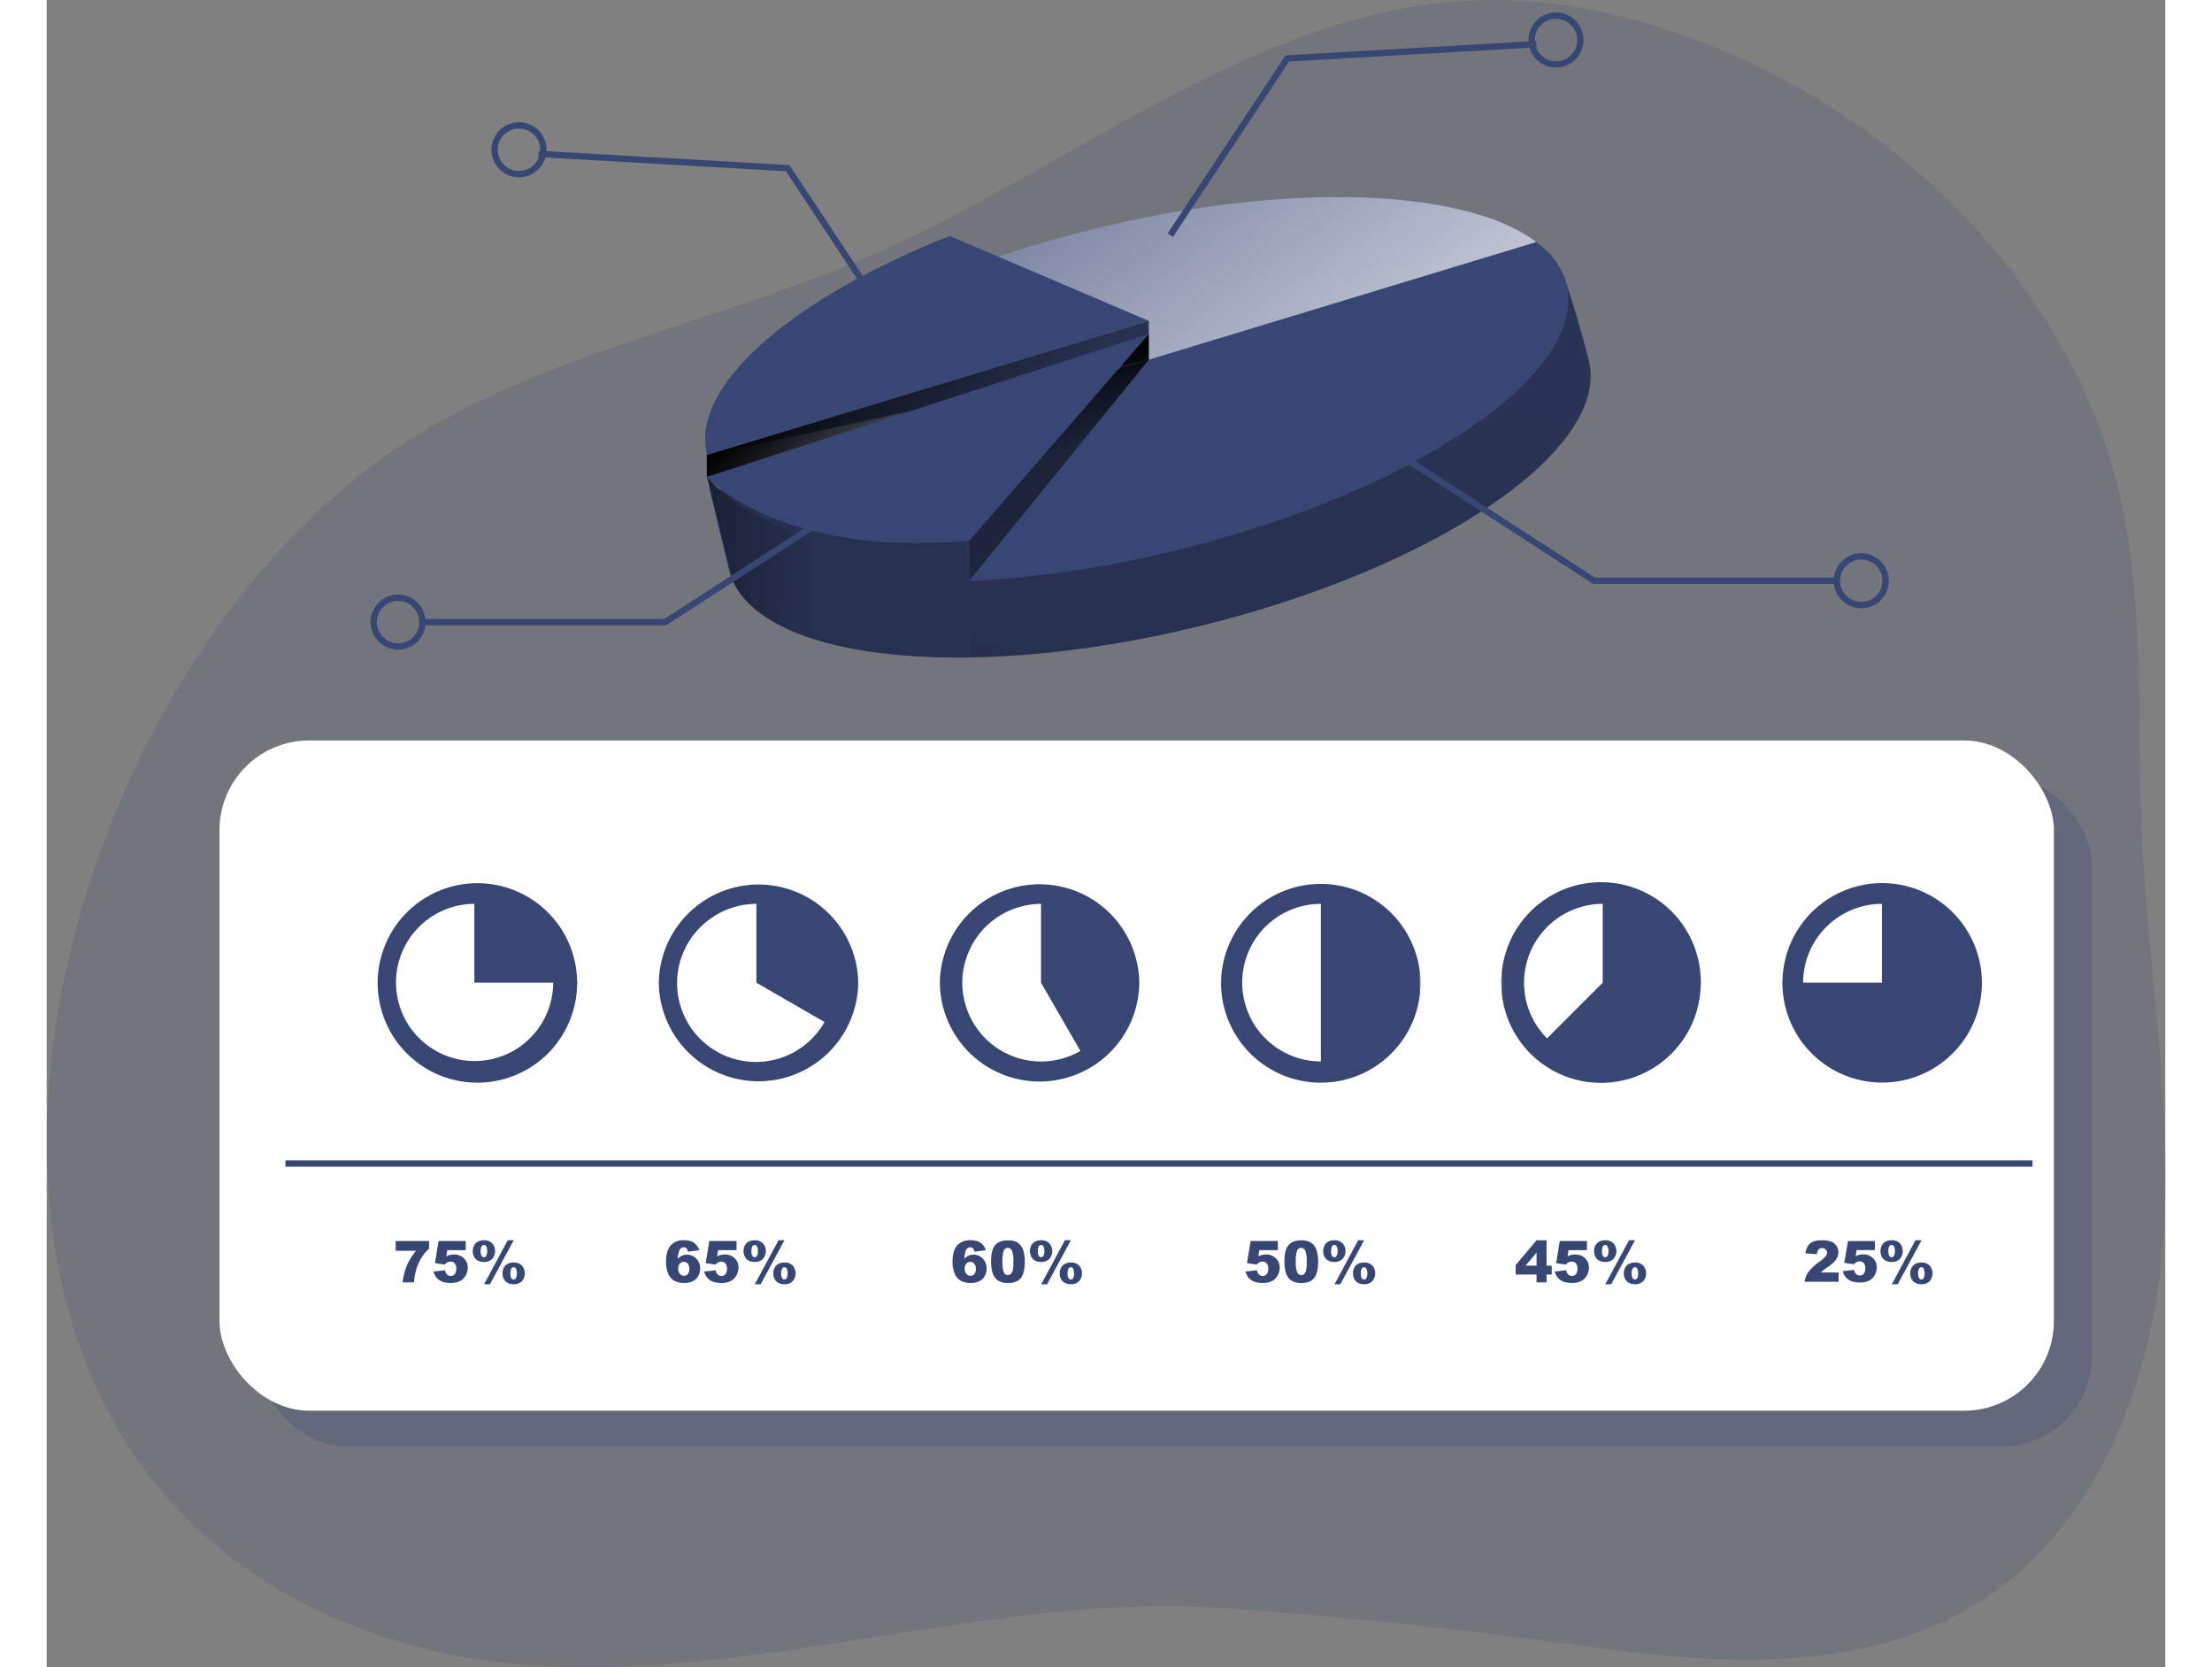 <svg id="Layer_1" data-name="Layer 1" xmlns="http://www.w3.org/2000/svg" xmlns:xlink="http://www.w3.org/1999/xlink" viewBox="0 0 913.49 718.85" width="406" height="306" class="illustration styles_illustrationTablet__1DWOa"><rect x="0" y="0" width="913.49" height="718.85" fill="#808080" stroke="none"/><defs><linearGradient id="linear-gradient" x1="427.74" y1="660.98" x2="735.2" y2="-602.71" gradientUnits="userSpaceOnUse"><stop offset="0.01"></stop><stop offset="0.08" stop-opacity="0.69"></stop><stop offset="0.21" stop-opacity="0.32"></stop><stop offset="1" stop-opacity="0"></stop></linearGradient><linearGradient id="linear-gradient-2" x1="623.47" y1="422.28" x2="378.33" y2="88.29" gradientUnits="userSpaceOnUse"><stop offset="0.01" stop-color="#fff"></stop><stop offset="1" stop-color="#fff" stop-opacity="0"></stop></linearGradient><linearGradient id="linear-gradient-3" x1="374.44" y1="489.95" x2="535.3" y2="-171.17" xlink:href="#linear-gradient"></linearGradient><linearGradient id="linear-gradient-4" x1="350.48" y1="137.59" x2="581.84" y2="408.16" xlink:href="#linear-gradient"></linearGradient><linearGradient id="linear-gradient-5" x1="424.7" y1="160.92" x2="477.49" y2="323.87" xlink:href="#linear-gradient"></linearGradient><linearGradient id="linear-gradient-6" x1="242.02" y1="346.25" x2="862.08" y2="361.62" xlink:href="#linear-gradient"></linearGradient></defs><title>4. </title><path d="M525,147.66c-41.79,22-82.69,48.15-125.58,67-63,27.75-132.57,40.44-192.13,75C36.9,388.47-48.26,731.86,187.54,810.81c114.69,38.4,242.84-20.38,360.76-12.45,54.14,3.64,106.76,9.55,161.21,17,54,7.37,113.44,11.3,162.42-17.14,52.66-30.57,78-94.08,83-154.76s-6.6-121.39-9.12-182.23c-2-47,1.44-94.73-8.86-140.65C917,231.93,846,159.8,761.84,125.5c-31.44-12.82-65.14-21-99.09-20.37C613.63,106,568.83,124.59,525,147.66Z" transform="translate(-42.61 -105.1)" fill="#384674" opacity="0.18" style="isolation: isolate;"></path><path d="M539.12,375.2c-102.35,24.95-192.93,14.06-202.27-24.33-.65-2.64-8.68-35.06-8.55-37.84,0-.08,4.39,0,4.42-.13,2.21-37.15,77.46-53.45,172.55-76.66,83.51-20.34,155.15-44.55,185.26-21.73,6.8,5.14,15.28,39,17,46.08C716.9,299,641.49,350.27,539.12,375.2Z" transform="translate(-42.61 -105.1)" fill="#384674"></path><path d="M539.12,375.2c-102.35,24.95-192.93,14.06-202.27-24.33-.65-2.64-9.37-39.17-9.37-39.17,2.21-37.16,82.7-52.25,177.79-75.46,83.51-20.34,161.81-34.43,191.93-11.61,0,0,8.61,28.89,10.33,36C716.9,299,641.49,350.27,539.12,375.2Z" transform="translate(-42.61 -105.1)" fill="url(#linear-gradient)"></path><rect x="90.9" y="334.65" width="790.95" height="288.98" rx="38.64" fill="#384674" opacity="0.29" style="isolation: isolate;"></rect><rect x="74.5" y="319.27" width="790.95" height="288.98" rx="38.64" fill="#fff" style="isolation: isolate;"></rect><path d="M306.5,528.9c0,.5.06,1,.08,1.48,0-.5,0-1,0-1.48Z" transform="translate(-42.61 -105.1)" fill="#384674"></path><path d="M306.58,527.41c0,.5-.08,1-.08,1.49h.11C306.61,528.4,306.59,527.91,306.58,527.41Z" transform="translate(-42.61 -105.1)" fill="#384674"></path><path d="M427.69,528.9c0,.5.06,1,.07,1.48,0-.5,0-1,0-1.48Z" transform="translate(-42.61 -105.1)" fill="#384674"></path><path d="M427.76,527.41c0,.5-.07,1-.07,1.49h.11C427.8,528.4,427.77,527.91,427.76,527.41Z" transform="translate(-42.61 -105.1)" fill="#384674"></path><path d="M271.26,528.9h.11c0-.5-.06-1-.08-1.49C271.29,527.91,271.26,528.4,271.26,528.9Z" transform="translate(-42.61 -105.1)" fill="#384674"></path><path d="M271.29,530.38c0-.5.08-1,.08-1.48h-.11C271.26,529.39,271.29,529.88,271.29,530.38Z" transform="translate(-42.61 -105.1)" fill="#384674"></path><path d="M549,527.41c0,.5-.08,1-.08,1.49H549C549,528.4,549,527.91,549,527.41Z" transform="translate(-42.61 -105.1)" fill="#384674"></path><path d="M392.44,528.9h.12c0-.51-.06-1-.08-1.49C392.47,527.91,392.44,528.4,392.44,528.9Z" transform="translate(-42.61 -105.1)" fill="#384674"></path><path d="M548.87,528.9c0,.5.06,1,.08,1.48,0-.5,0-1,0-1.48Z" transform="translate(-42.61 -105.1)" fill="#384674"></path><path d="M392.48,530.38c0-.5.08-1,.08-1.48h-.12C392.44,529.39,392.47,529.88,392.48,530.38Z" transform="translate(-42.61 -105.1)" fill="#384674"></path><path d="M513.67,530.38c0-.5.07-1,.07-1.48h-.11C513.63,529.39,513.66,529.88,513.67,530.38Z" transform="translate(-42.61 -105.1)" fill="#384674"></path><path d="M669.82,528.9a42.84,42.84,0,0,0,.22,4.41c.08-1.46.13-2.93.13-4.41Z" transform="translate(-42.61 -105.1)" fill="#384674"></path><path d="M670,524.48a42.89,42.89,0,0,0-.22,4.42h.35C670.17,527.41,670.12,525.94,670,524.48Z" transform="translate(-42.61 -105.1)" fill="#384674"></path><path d="M513.63,528.9h.11c0-.5-.06-1-.07-1.49C513.66,527.91,513.63,528.4,513.63,528.9Z" transform="translate(-42.61 -105.1)" fill="#384674"></path><path d="M791.12,528.9c0-.5,0-1,0-1.49,0,.5-.08,1-.08,1.49Z" transform="translate(-42.61 -105.1)" fill="#384674"></path><path d="M634.7,533.31a42.83,42.83,0,0,0,.23-4.41h-.36C634.57,530.38,634.62,531.85,634.7,533.31Z" transform="translate(-42.61 -105.1)" fill="#384674"></path><path d="M634.57,528.9h.36a42.87,42.87,0,0,0-.23-4.42C634.62,525.94,634.57,527.41,634.57,528.9Z" transform="translate(-42.61 -105.1)" fill="#384674"></path><path d="M791,528.9c0,.5.06,1,.08,1.48,0-.5,0-1,0-1.48Z" transform="translate(-42.61 -105.1)" fill="#384674"></path><path d="M755.76,528.9h.11c0-.5-.06-1-.07-1.49C755.79,527.91,755.76,528.4,755.76,528.9Z" transform="translate(-42.61 -105.1)" fill="#384674"></path><path d="M755.8,530.38c0-.5.07-1,.07-1.48h-.11C755.76,529.39,755.79,529.88,755.8,530.38Z" transform="translate(-42.61 -105.1)" fill="#384674"></path><path d="M271.29,527.41a43,43,0,1,0,0,3c0-.5,0-1,0-1.48S271.29,527.91,271.29,527.41Z" transform="translate(-42.61 -105.1)" fill="#384674"></path><path d="M392.48,527.41a43,43,0,0,0-85.9,0c0,.5,0,1,0,1.49s0,1,0,1.48a43,43,0,0,0,85.9,0c0-.5,0-1,0-1.48S392.47,527.91,392.48,527.41Z" transform="translate(-42.61 -105.1)" fill="#384674"></path><path d="M634.7,524.48A43,43,0,0,0,549,527.41c0,.5,0,1,0,1.49s0,1,0,1.48a43,43,0,0,0,85.75,2.93c-.08-1.46-.13-2.93-.13-4.41S634.62,525.94,634.7,524.48Z" transform="translate(-42.61 -105.1)" fill="#384674"></path><path d="M513.67,527.41a43,43,0,0,0-85.91,0c0,.5,0,1,0,1.49s0,1,0,1.48a43,43,0,0,0,85.91,0c0-.5,0-1,0-1.48S513.66,527.91,513.67,527.41Z" transform="translate(-42.61 -105.1)" fill="#384674"></path><path d="M755.8,527.41A43,43,0,0,0,670,524.48c.08,1.46.13,2.93.13,4.42s0,3-.13,4.41a43,43,0,0,0,85.76-2.93c0-.5,0-1,0-1.48S755.79,527.91,755.8,527.41Z" transform="translate(-42.61 -105.1)" fill="#384674"></path><path d="M834,485.87a43,43,0,0,0-42.95,41.54c0,.5,0,1,0,1.49s0,1,0,1.48A43,43,0,1,0,834,485.87Z" transform="translate(-42.61 -105.1)" fill="#384674"></path><path d="M227,528.81h0v-34a33.89,33.89,0,1,0,34,34Z" transform="translate(-42.61 -105.1)" fill="#fff"></path><path d="M348.61,528.81h0v-34a34.33,34.33,0,0,0-17,4.57,34.54,34.54,0,0,0-7.05,5.38,34,34,0,1,0,53.43,41Z" transform="translate(-42.61 -105.1)" fill="#fff"></path><path d="M471.34,528.81h0v-34a34.29,34.29,0,0,0-24,10,34.31,34.31,0,0,0-9.95,24,34.25,34.25,0,0,0,4.57,17,34,34,0,0,0,20.61,15.82,34,34,0,0,0,25.76-3.39Z" transform="translate(-42.61 -105.1)" fill="#fff"></path><path d="M592,528.81v-34a34.33,34.33,0,0,0-17,4.57,34.54,34.54,0,0,0-7,5.38,34,34,0,0,0,24,58v-34Z" transform="translate(-42.61 -105.1)" fill="#fff"></path><path d="M713.53,528.81v-34a34,34,0,0,0-24,58l24-24Z" transform="translate(-42.61 -105.1)" fill="#fff"></path><path d="M833.92,528.81v-34a34.08,34.08,0,0,0-34,34Z" transform="translate(-42.61 -105.1)" fill="#fff"></path><path d="M193.07,640.17h14.42v3.33a18.27,18.27,0,0,0-3.14,3.68,21.35,21.35,0,0,0-2.41,5.35A25.18,25.18,0,0,0,201,658h-4.93a28.42,28.42,0,0,1,1.84-7.3,27.18,27.18,0,0,1,3.95-6.31h-8.78Z" transform="translate(-42.61 -105.1)" fill="#384674"></path><path d="M211.56,640.17h11.73v3.94h-7.95l-.42,2.67a8.39,8.39,0,0,1,1.63-.58,6.81,6.81,0,0,1,1.6-.2,5.94,5.94,0,0,1,4.33,1.62,5.41,5.41,0,0,1,1.66,4.06,6.85,6.85,0,0,1-.85,3.31,5.75,5.75,0,0,1-2.43,2.43,8.5,8.5,0,0,1-4,.84,12.07,12.07,0,0,1-3-.33,6.18,6.18,0,0,1-2.13-1,5.79,5.79,0,0,1-1.43-1.5,7.57,7.57,0,0,1-.91-2.08l5-.55a3,3,0,0,0,.85,1.83,2.25,2.25,0,0,0,1.59.62,2.14,2.14,0,0,0,1.7-.78,3.49,3.49,0,0,0,.67-2.34,3.4,3.4,0,0,0-.67-2.33,2.37,2.37,0,0,0-1.81-.74,3,3,0,0,0-1.38.35,3.93,3.93,0,0,0-1.1.93l-4.21-.61Z" transform="translate(-42.61 -105.1)" fill="#384674"></path><path d="M226.31,644.54a5.24,5.24,0,0,1,.55-2.36,3.79,3.79,0,0,1,1.64-1.72,5.46,5.46,0,0,1,2.63-.6,4.79,4.79,0,0,1,3.52,1.28,5.13,5.13,0,0,1,0,6.8,4.79,4.79,0,0,1-3.52,1.28,5.46,5.46,0,0,1-2.63-.6,3.74,3.74,0,0,1-1.64-1.72A5.21,5.21,0,0,1,226.31,644.54Zm3.41,0a3.76,3.76,0,0,0,.49,2.18,1.06,1.06,0,0,0,.92.45,1,1,0,0,0,.91-.45,3.76,3.76,0,0,0,.49-2.18,3.86,3.86,0,0,0-.49-2.19,1,1,0,0,0-.91-.43,1.06,1.06,0,0,0-.92.43A3.81,3.81,0,0,0,229.72,644.56Zm11.7-4.7H244l-10.28,19h-2.53Zm-2.28,14.3a5.47,5.47,0,0,1,.53-2.36,3.83,3.83,0,0,1,1.66-1.72,5.41,5.41,0,0,1,2.61-.61,4.82,4.82,0,0,1,3.54,1.28,5.17,5.17,0,0,1,0,6.81,4.82,4.82,0,0,1-3.54,1.28,5.3,5.3,0,0,1-2.61-.61,3.76,3.76,0,0,1-1.66-1.71A5.47,5.47,0,0,1,239.14,654.16Zm3.41,0a3.9,3.9,0,0,0,.48,2.19,1,1,0,0,0,.91.43,1.07,1.07,0,0,0,.93-.43,5.24,5.24,0,0,0,0-4.38,1.05,1.05,0,0,0-.93-.44,1,1,0,0,0-.91.45A3.84,3.84,0,0,0,242.55,654.18Z" transform="translate(-42.61 -105.1)" fill="#384674"></path><path d="M324,644.17l-4.92.61a2.62,2.62,0,0,0-.64-1.46,1.61,1.61,0,0,0-1.13-.42,2,2,0,0,0-1.86,1.21,10.68,10.68,0,0,0-.72,3.74,6.35,6.35,0,0,1,1.82-1.33,5,5,0,0,1,2.16-.43,5.37,5.37,0,0,1,4,1.7,5.92,5.92,0,0,1,1.65,4.3,6.41,6.41,0,0,1-.83,3.22,5.44,5.44,0,0,1-2.31,2.2,8.08,8.08,0,0,1-3.69.75,8.79,8.79,0,0,1-4.29-.91,6.5,6.5,0,0,1-2.58-2.91,12.27,12.27,0,0,1-1-5.28c0-3.21.68-5.57,2-7.06a7.18,7.18,0,0,1,5.61-2.24,9.47,9.47,0,0,1,3.36.49,5.19,5.19,0,0,1,2,1.44A6.4,6.4,0,0,1,324,644.17Zm-9.1,7.92a3.28,3.28,0,0,0,.73,2.27,2.29,2.29,0,0,0,1.78.82,2.1,2.1,0,0,0,1.63-.74,3.24,3.24,0,0,0,.65-2.21,3.4,3.4,0,0,0-.67-2.29,2.14,2.14,0,0,0-1.69-.79,2.23,2.23,0,0,0-1.73.76A3.11,3.11,0,0,0,314.94,652.09Z" transform="translate(-42.61 -105.1)" fill="#384674"></path><path d="M328.31,640.17h11.74v3.94H332.1l-.43,2.67a8.25,8.25,0,0,1,1.64-.58,6.66,6.66,0,0,1,1.59-.2,5.94,5.94,0,0,1,4.33,1.62,5.41,5.41,0,0,1,1.66,4.06A6.85,6.85,0,0,1,340,655a5.75,5.75,0,0,1-2.43,2.43,8.5,8.5,0,0,1-4,.84,12.07,12.07,0,0,1-3-.33,6.36,6.36,0,0,1-2.13-1,6,6,0,0,1-1.43-1.5,8.22,8.22,0,0,1-.91-2.08l5-.55a3.14,3.14,0,0,0,.85,1.83,2.29,2.29,0,0,0,1.59.62,2.16,2.16,0,0,0,1.71-.78,3.55,3.55,0,0,0,.67-2.34,3.39,3.39,0,0,0-.68-2.33,2.35,2.35,0,0,0-1.81-.74,3,3,0,0,0-1.38.35,3.91,3.91,0,0,0-1.09.93l-4.21-.61Z" transform="translate(-42.61 -105.1)" fill="#384674"></path><path d="M343.07,644.54a5.37,5.37,0,0,1,.54-2.36,3.81,3.81,0,0,1,1.65-1.72,5.43,5.43,0,0,1,2.63-.6,4.78,4.78,0,0,1,3.51,1.28,5.13,5.13,0,0,1,0,6.8,4.78,4.78,0,0,1-3.51,1.28,5.43,5.43,0,0,1-2.63-.6,3.76,3.76,0,0,1-1.65-1.72A5.34,5.34,0,0,1,343.07,644.54Zm3.41,0a3.84,3.84,0,0,0,.48,2.18,1.06,1.06,0,0,0,.93.45,1,1,0,0,0,.9-.45,3.76,3.76,0,0,0,.49-2.18,3.86,3.86,0,0,0-.49-2.19,1,1,0,0,0-.9-.43,1.07,1.07,0,0,0-.93.43A3.9,3.9,0,0,0,346.48,644.56Zm11.69-4.7h2.56l-10.27,19h-2.54Zm-2.28,14.3a5.34,5.34,0,0,1,.54-2.36,3.76,3.76,0,0,1,1.65-1.72,5.42,5.42,0,0,1,2.62-.61,4.79,4.79,0,0,1,3.53,1.28,5.14,5.14,0,0,1,0,6.81,4.79,4.79,0,0,1-3.53,1.28,5.31,5.31,0,0,1-2.62-.61,3.69,3.69,0,0,1-1.65-1.71A5.34,5.34,0,0,1,355.89,654.16Zm3.41,0a3.81,3.81,0,0,0,.49,2.19,1,1,0,0,0,.91.43,1.06,1.06,0,0,0,.92-.43,5.14,5.14,0,0,0,0-4.38,1,1,0,0,0-.92-.44,1,1,0,0,0-.91.45A3.76,3.76,0,0,0,359.3,654.18Z" transform="translate(-42.61 -105.1)" fill="#384674"></path><path d="M447.54,644.17l-4.92.61a2.69,2.69,0,0,0-.65-1.46,1.59,1.59,0,0,0-1.12-.42,2,2,0,0,0-1.87,1.21,11.18,11.18,0,0,0-.72,3.74,6.35,6.35,0,0,1,1.82-1.33,5.08,5.08,0,0,1,2.16-.43,5.41,5.41,0,0,1,4,1.7,6,6,0,0,1,1.64,4.3,6.41,6.41,0,0,1-.83,3.22,5.33,5.33,0,0,1-2.31,2.2,8.08,8.08,0,0,1-3.69.75,8.81,8.81,0,0,1-4.29-.91,6.42,6.42,0,0,1-2.57-2.91,12.12,12.12,0,0,1-1-5.28c0-3.21.68-5.57,2-7.06a7.2,7.2,0,0,1,5.62-2.24,9.45,9.45,0,0,1,3.35.49,5.3,5.3,0,0,1,2.05,1.44A6.55,6.55,0,0,1,447.54,644.17Zm-9.11,7.92a3.28,3.28,0,0,0,.73,2.27,2.29,2.29,0,0,0,1.79.82,2.1,2.1,0,0,0,1.62-.74,3.24,3.24,0,0,0,.66-2.21,3.4,3.4,0,0,0-.68-2.29,2.14,2.14,0,0,0-1.69-.79,2.25,2.25,0,0,0-1.73.76A3.15,3.15,0,0,0,438.43,652.09Z" transform="translate(-42.61 -105.1)" fill="#384674"></path><path d="M449.8,649q0-5.07,1.83-7.1c1.21-1.35,3.07-2,5.56-2a8.21,8.21,0,0,1,2.95.45,5.35,5.35,0,0,1,1.88,1.15,6,6,0,0,1,1.15,1.49,7.68,7.68,0,0,1,.67,1.83,17.09,17.09,0,0,1,.5,4.15q0,4.85-1.64,7.08t-5.64,2.25a7.86,7.86,0,0,1-3.63-.72,5.78,5.78,0,0,1-2.27-2.1,7.85,7.85,0,0,1-1-2.69A18.11,18.11,0,0,1,449.8,649Zm4.9,0a11.85,11.85,0,0,0,.61,4.64,1.88,1.88,0,0,0,1.74,1.25,1.83,1.83,0,0,0,1.3-.53,3.23,3.23,0,0,0,.81-1.67,17.1,17.1,0,0,0,.26-3.56,12.44,12.44,0,0,0-.6-4.76,1.92,1.92,0,0,0-1.8-1.22,1.84,1.84,0,0,0-1.77,1.25A13.08,13.08,0,0,0,454.7,649Z" transform="translate(-42.61 -105.1)" fill="#384674"></path><path d="M466.56,644.54a5.37,5.37,0,0,1,.54-2.36,3.81,3.81,0,0,1,1.65-1.72,5.43,5.43,0,0,1,2.63-.6,4.79,4.79,0,0,1,3.52,1.28,5.16,5.16,0,0,1,0,6.8,4.79,4.79,0,0,1-3.52,1.28,5.43,5.43,0,0,1-2.63-.6,3.76,3.76,0,0,1-1.65-1.72A5.34,5.34,0,0,1,466.56,644.54Zm3.41,0a3.76,3.76,0,0,0,.49,2.18,1.16,1.16,0,0,0,1.83,0,3.84,3.84,0,0,0,.48-2.18,4,4,0,0,0-.48-2.19,1.19,1.19,0,0,0-1.83,0A3.81,3.81,0,0,0,470,644.56Zm11.69-4.7h2.57l-10.28,19h-2.54Zm-2.27,14.3a5.47,5.47,0,0,1,.53-2.36,3.81,3.81,0,0,1,1.65-1.72,5.48,5.48,0,0,1,2.62-.61,4.79,4.79,0,0,1,3.53,1.28,5.14,5.14,0,0,1,0,6.81,4.79,4.79,0,0,1-3.53,1.28,5.37,5.37,0,0,1-2.62-.61,3.74,3.74,0,0,1-1.65-1.71A5.47,5.47,0,0,1,479.39,654.16Zm3.4,0a3.9,3.9,0,0,0,.49,2.19,1,1,0,0,0,.91.43,1.05,1.05,0,0,0,.92-.43,5.14,5.14,0,0,0,0-4.38,1.16,1.16,0,0,0-1.83,0A3.84,3.84,0,0,0,482.79,654.18Z" transform="translate(-42.61 -105.1)" fill="#384674"></path><path d="M561.71,640.17h11.74v3.94h-8l-.43,2.67a8.89,8.89,0,0,1,1.63-.58,6.94,6.94,0,0,1,1.6-.2,6,6,0,0,1,4.34,1.62,5.44,5.44,0,0,1,1.66,4.06,6.87,6.87,0,0,1-.86,3.31,5.79,5.79,0,0,1-2.42,2.43,8.54,8.54,0,0,1-4,.84,11.93,11.93,0,0,1-3-.33,6.33,6.33,0,0,1-2.14-1,6.14,6.14,0,0,1-1.43-1.5,8.22,8.22,0,0,1-.91-2.08l5-.55a3,3,0,0,0,.86,1.83,2.25,2.25,0,0,0,1.58.62,2.16,2.16,0,0,0,1.71-.78,3.49,3.49,0,0,0,.67-2.34,3.34,3.34,0,0,0-.68-2.33,2.33,2.33,0,0,0-1.8-.74,3,3,0,0,0-1.39.35,4.05,4.05,0,0,0-1.09.93l-4.21-.61Z" transform="translate(-42.61 -105.1)" fill="#384674"></path><path d="M576.29,649q0-5.07,1.82-7.1t5.57-2a8.15,8.15,0,0,1,2.94.45,5.49,5.49,0,0,1,1.89,1.15,6.23,6.23,0,0,1,1.14,1.49,7.27,7.27,0,0,1,.67,1.83,16.61,16.61,0,0,1,.51,4.15q0,4.85-1.65,7.08t-5.64,2.25a7.86,7.86,0,0,1-3.63-.72,5.69,5.69,0,0,1-2.26-2.1,7.85,7.85,0,0,1-1-2.69A18.86,18.86,0,0,1,576.29,649Zm4.9,0a12.09,12.09,0,0,0,.6,4.64,1.89,1.89,0,0,0,1.74,1.25,1.85,1.85,0,0,0,1.31-.53,3.31,3.31,0,0,0,.81-1.67,17.83,17.83,0,0,0,.26-3.56,12.44,12.44,0,0,0-.6-4.76,2,2,0,0,0-1.81-1.22,1.85,1.85,0,0,0-1.77,1.25A13.14,13.14,0,0,0,581.19,649Z" transform="translate(-42.61 -105.1)" fill="#384674"></path><path d="M593,644.54a5.37,5.37,0,0,1,.54-2.36,3.78,3.78,0,0,1,1.66-1.72,5.39,5.39,0,0,1,2.62-.6,4.79,4.79,0,0,1,3.52,1.28,5.13,5.13,0,0,1,0,6.8,4.79,4.79,0,0,1-3.52,1.28,5.39,5.39,0,0,1-2.62-.6,3.74,3.74,0,0,1-1.66-1.72A5.34,5.34,0,0,1,593,644.54Zm3.41,0a3.76,3.76,0,0,0,.49,2.18,1,1,0,0,0,.92.45,1,1,0,0,0,.91-.45,3.84,3.84,0,0,0,.48-2.18,4,4,0,0,0-.48-2.19,1,1,0,0,0-.91-.43,1.05,1.05,0,0,0-.92.43A3.81,3.81,0,0,0,596.45,644.56Zm11.69-4.7h2.57l-10.27,19H597.9Zm-2.27,14.3a5.33,5.33,0,0,1,.53-2.36,3.86,3.86,0,0,1,1.65-1.72,5.45,5.45,0,0,1,2.62-.61,4.78,4.78,0,0,1,3.53,1.28,5.14,5.14,0,0,1,0,6.81,4.78,4.78,0,0,1-3.53,1.28,5.34,5.34,0,0,1-2.62-.61,3.79,3.79,0,0,1-1.65-1.71A5.33,5.33,0,0,1,605.87,654.16Zm3.41,0a3.9,3.9,0,0,0,.48,2.19,1,1,0,0,0,.91.43,1.08,1.08,0,0,0,.93-.43,5.24,5.24,0,0,0,0-4.38,1.07,1.07,0,0,0-.93-.44,1,1,0,0,0-.91.45A3.84,3.84,0,0,0,609.28,654.18Z" transform="translate(-42.61 -105.1)" fill="#384674"></path><path d="M685,654.63h-9v-4.06l9-10.71h4.31V650.8h2.23v3.83h-2.23V658H685Zm0-3.83v-5.6l-4.76,5.6Z" transform="translate(-42.61 -105.1)" fill="#384674"></path><path d="M695,640.17h11.74v3.94h-7.95l-.43,2.67a8.63,8.63,0,0,1,1.63-.58,6.81,6.81,0,0,1,1.6-.2,5.94,5.94,0,0,1,4.33,1.62,5.41,5.41,0,0,1,1.66,4.06,6.85,6.85,0,0,1-.85,3.31,5.75,5.75,0,0,1-2.43,2.43,8.47,8.47,0,0,1-4,.84,11.87,11.87,0,0,1-3-.33,6.24,6.24,0,0,1-2.14-1,6,6,0,0,1-1.43-1.5,7.88,7.88,0,0,1-.91-2.08l5-.55a3.08,3.08,0,0,0,.85,1.83,2.29,2.29,0,0,0,1.59.62,2.16,2.16,0,0,0,1.71-.78,3.55,3.55,0,0,0,.67-2.34,3.39,3.39,0,0,0-.68-2.33,2.35,2.35,0,0,0-1.81-.74,3,3,0,0,0-1.38.35,3.91,3.91,0,0,0-1.09.93l-4.21-.61Z" transform="translate(-42.61 -105.1)" fill="#384674"></path><path d="M709.8,644.54a5.5,5.5,0,0,1,.53-2.36,3.89,3.89,0,0,1,1.66-1.72,5.42,5.42,0,0,1,2.62-.6,4.77,4.77,0,0,1,3.52,1.28,5.13,5.13,0,0,1,0,6.8,4.77,4.77,0,0,1-3.52,1.28,5.42,5.42,0,0,1-2.62-.6,3.84,3.84,0,0,1-1.66-1.72A5.47,5.47,0,0,1,709.8,644.54Zm3.41,0a3.84,3.84,0,0,0,.48,2.18,1.06,1.06,0,0,0,.92.45,1,1,0,0,0,.91-.45,3.76,3.76,0,0,0,.49-2.18,3.86,3.86,0,0,0-.49-2.19,1,1,0,0,0-.91-.43,1.06,1.06,0,0,0-.92.43A3.9,3.9,0,0,0,713.21,644.56Zm11.69-4.7h2.56l-10.27,19h-2.54Zm-2.28,14.3a5.34,5.34,0,0,1,.54-2.36,3.79,3.79,0,0,1,1.64-1.72,5.49,5.49,0,0,1,2.63-.61,4.81,4.81,0,0,1,3.53,1.28,5.17,5.17,0,0,1,0,6.81,4.81,4.81,0,0,1-3.53,1.28,5.38,5.38,0,0,1-2.63-.61,3.72,3.72,0,0,1-1.64-1.71A5.34,5.34,0,0,1,722.62,654.16Zm3.41,0a3.81,3.81,0,0,0,.49,2.19,1,1,0,0,0,.91.43,1.06,1.06,0,0,0,.92-.43,5.24,5.24,0,0,0,0-4.38,1,1,0,0,0-.92-.44,1,1,0,0,0-.91.45A3.76,3.76,0,0,0,726,654.18Z" transform="translate(-42.61 -105.1)" fill="#384674"></path><path d="M833.29,644.54a5.37,5.37,0,0,1,.54-2.36,3.81,3.81,0,0,1,1.65-1.72,5.45,5.45,0,0,1,2.62-.6,4.81,4.81,0,0,1,3.53,1.28,5.16,5.16,0,0,1,0,6.8,4.81,4.81,0,0,1-3.53,1.28,5.45,5.45,0,0,1-2.62-.6,3.76,3.76,0,0,1-1.65-1.72A5.34,5.34,0,0,1,833.29,644.54Zm3.41,0a3.84,3.84,0,0,0,.48,2.18,1.07,1.07,0,0,0,.92.45,1,1,0,0,0,.92-.45,3.84,3.84,0,0,0,.48-2.18,4,4,0,0,0-.48-2.19,1.05,1.05,0,0,0-.92-.43,1.08,1.08,0,0,0-.92.43A3.9,3.9,0,0,0,836.7,644.56Zm11.69-4.7H851l-10.28,19h-2.53Zm-2.28,14.3a5.34,5.34,0,0,1,.54-2.36,3.81,3.81,0,0,1,1.65-1.72,5.45,5.45,0,0,1,2.62-.61,4.79,4.79,0,0,1,3.53,1.28,5.17,5.17,0,0,1,0,6.81,4.79,4.79,0,0,1-3.53,1.28,5.34,5.34,0,0,1-2.62-.61,3.74,3.74,0,0,1-1.65-1.71A5.34,5.34,0,0,1,846.11,654.16Zm3.42,0a3.9,3.9,0,0,0,.48,2.19,1,1,0,0,0,.91.43,1.06,1.06,0,0,0,.92-.43,5.14,5.14,0,0,0,0-4.38,1,1,0,0,0-.92-.44,1,1,0,0,0-.91.45A3.84,3.84,0,0,0,849.53,654.18Z" transform="translate(-42.61 -105.1)" fill="#384674"></path><path d="M815.24,657.76H800.59a9.26,9.26,0,0,1,1.53-4.08,20.83,20.83,0,0,1,4.79-4.51,14.16,14.16,0,0,0,2.74-2.42,2.7,2.7,0,0,0,.6-1.57,1.85,1.85,0,0,0-.59-1.37,2.26,2.26,0,0,0-3,0,3.58,3.58,0,0,0-.8,2.07l-4.89-.39a7.75,7.75,0,0,1,1.06-3.22,5,5,0,0,1,2.16-1.78,9.84,9.84,0,0,1,3.87-.61,10.68,10.68,0,0,1,4,.59,4.87,4.87,0,0,1,2.26,1.8,4.81,4.81,0,0,1,.82,2.72,5.61,5.61,0,0,1-.94,3.07,12.71,12.71,0,0,1-3.43,3.21c-1,.68-1.63,1.16-2,1.43s-.72.63-1.17,1.07h7.63Z" transform="translate(-42.61 -105.1)" fill="#384674"></path><path d="M819.3,640.2h11.58v3.89H823l-.41,2.64a8.23,8.23,0,0,1,1.61-.58,7.09,7.09,0,0,1,1.57-.19,5.85,5.85,0,0,1,4.28,1.6,5.37,5.37,0,0,1,1.64,4,6.86,6.86,0,0,1-.84,3.27,5.67,5.67,0,0,1-2.4,2.4,8.42,8.42,0,0,1-4,.82,11.73,11.73,0,0,1-3-.33,6,6,0,0,1-2.11-1,5.8,5.8,0,0,1-1.41-1.48,7.73,7.73,0,0,1-.89-2.06l4.93-.54a3,3,0,0,0,.84,1.8,2.27,2.27,0,0,0,3.26-.15,3.5,3.5,0,0,0,.66-2.31,3.33,3.33,0,0,0-.67-2.3,2.3,2.3,0,0,0-1.79-.73,2.9,2.9,0,0,0-1.36.35,3.94,3.94,0,0,0-1.08.91l-4.16-.6Z" transform="translate(-42.61 -105.1)" fill="#384674"></path><rect x="102.94" y="500.31" width="753.29" height="2.73" fill="#384674"></rect><path d="M529.51,342.4c-102.35,25-191,14.3-200.37-24.09-.66-2.64-1.92-7.47-1.9-7.55,2.22-37.16,73.33-84.11,168.42-107.32,83.51-20.33,159.16-16.81,189.27,6,6.8,5.13,11.28,11.27,13,18.35C707.29,266.15,631.89,317.48,529.51,342.4Z" transform="translate(-42.61 -105.1)" fill="#384674"></path><path d="M684.93,209.45,517.77,260.2,328.94,317.56c-.47-2.67-1.67-4.07-1.7-6.8,0-.08,0,.08,0,0,1.7-28.26,42.89-62.63,104.73-87.14a483.6,483.6,0,0,1,63.69-20.18C579.17,183.11,654.82,186.63,684.93,209.45Z" transform="translate(-42.61 -105.1)" fill="url(#linear-gradient-2)"></path><path d="M440.36,355.5l77.42-95.29L328.94,317.56S330,358.45,440.36,355.5Z" transform="translate(-42.61 -105.1)" fill="url(#linear-gradient-3)"></path><path d="M517.77,243.42,327.24,301.3a50.27,50.27,0,0,1-.73-8.14.26.26,0,0,1,0-.21c1.69-28.26,43.62-61.59,105.46-86.11Z" transform="translate(-42.61 -105.1)" fill="#384674"></path><polygon points="475.17 155.11 475.16 138.32 284.63 196.2 475.17 155.11" fill="#384674"></polygon><polygon points="475.17 155.11 475.16 138.32 284.63 196.2 284.63 205.66 475.17 155.11" fill="url(#linear-gradient-4)"></polygon><polygon points="397.75 250.4 397.75 233.17 475.16 144 475.17 155.11 397.75 250.4" fill="url(#linear-gradient-5)"></polygon><path d="M517.77,249.1,327.24,310.76s31,35,113.12,27.51Z" transform="translate(-42.61 -105.1)" fill="#384674"></path><path d="M440.36,338.27V388.6s-85.19,2.11-101.86-33l-11.26-44.89S364.29,354.79,440.36,338.27Z" transform="translate(-42.61 -105.1)" fill="#384674"></path><path d="M440.36,338.27V388.6s-85.19,2.11-101.86-33l-11.26-44.89S364.29,354.79,440.36,338.27Z" transform="translate(-42.61 -105.1)" fill="url(#linear-gradient-6)"></path><polygon points="368.78 149.47 318.73 73.84 212.01 67.73 212.17 65 320.25 71.2 320.63 71.76 371.06 147.96 368.78 149.47" fill="#384674"></polygon><path d="M246.25,181.54a11.87,11.87,0,1,1,11.87-11.86A11.88,11.88,0,0,1,246.25,181.54Zm0-21a9.14,9.14,0,1,0,9.14,9.15A9.15,9.15,0,0,0,246.25,160.53Z" transform="translate(-42.61 -105.1)" fill="#384674"></path><polygon points="485.62 102.15 483.34 100.64 534.15 23.87 534.83 23.83 642.24 17.68 642.39 20.41 535.67 26.52 485.62 102.15" fill="#384674"></polygon><path d="M693.38,134.22a11.87,11.87,0,1,1,11.87-11.87A11.88,11.88,0,0,1,693.38,134.22Zm0-21a9.14,9.14,0,1,0,9.14,9.14A9.15,9.15,0,0,0,693.38,113.21Z" transform="translate(-42.61 -105.1)" fill="#384674"></path><path d="M825,367.36a11.87,11.87,0,1,1,11.87-11.86A11.88,11.88,0,0,1,825,367.36Zm0-21a9.14,9.14,0,1,0,9.14,9.14A9.15,9.15,0,0,0,825,346.36Z" transform="translate(-42.61 -105.1)" fill="#384674"></path><polygon points="771.89 251.76 666.78 251.76 666.45 251.54 562.65 184.35 564.14 182.06 667.59 249.03 771.89 249.03 771.89 251.76" fill="#384674"></polygon><path d="M194.12,385.2A11.87,11.87,0,1,1,206,373.33,11.88,11.88,0,0,1,194.12,385.2Zm0-21a9.14,9.14,0,1,0,9.14,9.14A9.15,9.15,0,0,0,194.12,364.19Z" transform="translate(-42.61 -105.1)" fill="#384674"></path><polygon points="267.13 269.6 162.02 269.6 162.02 266.87 266.32 266.87 369.77 199.9 371.26 202.19 267.13 269.6" fill="#384674"></polygon></svg>